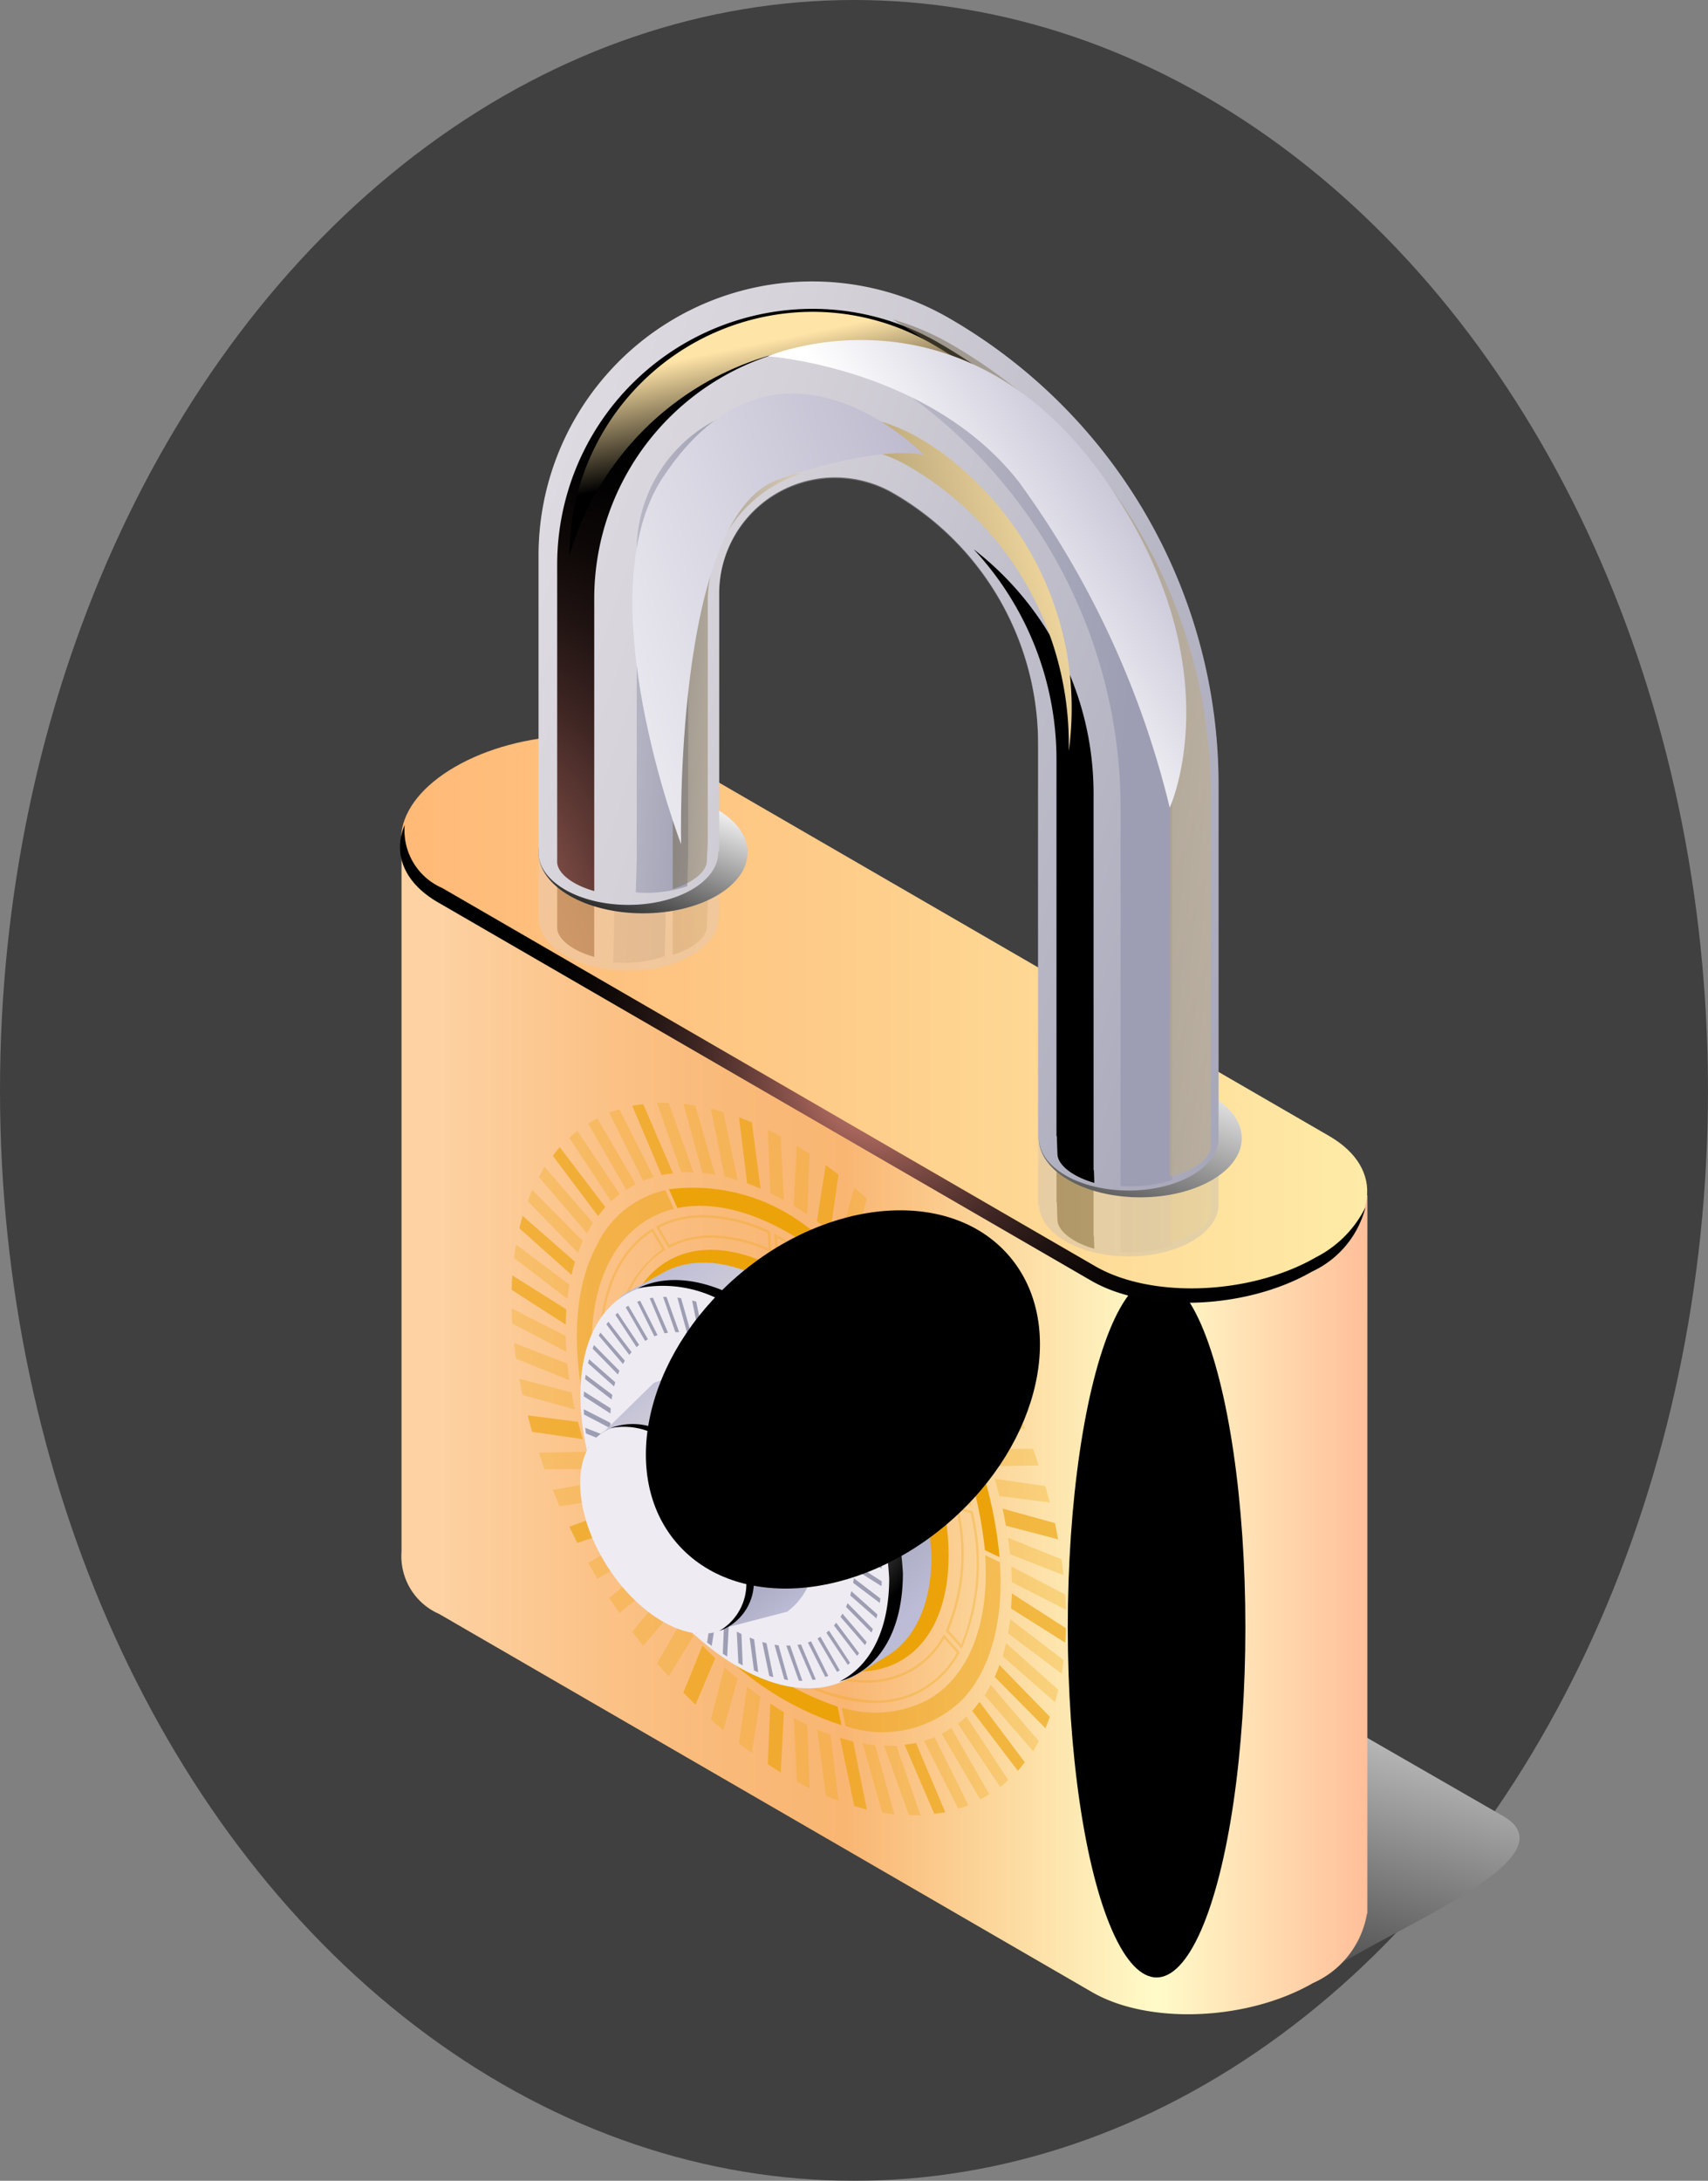 <svg xmlns="http://www.w3.org/2000/svg" xmlns:xlink="http://www.w3.org/1999/xlink" viewBox="0 0 72.707 92.823">
  <rect x="0" y="0" width="72.707" height="92.823" fill="#808080" stroke="none"/>
  <defs>
    <radialGradient id="radial-gradient" cx="0.5" cy="0.5" r="0.392" gradientTransform="translate(2.027 0.935) scale(1.277 1.277)" gradientUnits="objectBoundingBox">
      <stop offset="0" stop-color="#fa45c1"/>
      <stop offset="0.205" stop-color="#cb389d"/>
      <stop offset="0.668" stop-color="#571843"/>
      <stop offset="1"/>
    </radialGradient>
    <linearGradient id="linear-gradient" x1="0.649" y1="0.162" x2="0.236" y2="0.957" gradientUnits="objectBoundingBox">
      <stop offset="0" stop-color="#fff"/>
      <stop offset="1"/>
    </linearGradient>
    <linearGradient id="linear-gradient-2" x1="1.01" y1="0.5" x2="-0.006" y2="0.5" gradientUnits="objectBoundingBox">
      <stop offset="0" stop-color="#ffbb96"/>
      <stop offset="0.227" stop-color="#fffbc9"/>
      <stop offset="0.54" stop-color="#f9b673"/>
      <stop offset="0.651" stop-color="#f9b978"/>
      <stop offset="0.788" stop-color="#fbc287"/>
      <stop offset="0.939" stop-color="#fdd0a0"/>
      <stop offset="0.949" stop-color="#fed2a3"/>
    </linearGradient>
    <radialGradient id="radial-gradient-2" cx="0.5" cy="0.5" r="0.127" gradientTransform="translate(482.336 -4.189) scale(3.942 3.942)" gradientUnits="objectBoundingBox">
      <stop offset="0" stop-color="#f49587"/>
      <stop offset="0.116" stop-color="#bc7368"/>
      <stop offset="0.236" stop-color="#8b544c"/>
      <stop offset="0.359" stop-color="#603a35"/>
      <stop offset="0.483" stop-color="#3d2522"/>
      <stop offset="0.609" stop-color="#221513"/>
      <stop offset="0.735" stop-color="#0f0908"/>
      <stop offset="0.864" stop-color="#030202"/>
      <stop offset="1"/>
    </radialGradient>
    <linearGradient id="linear-gradient-3" y1="0.5" x2="1" y2="0.5" gradientUnits="objectBoundingBox">
      <stop offset="0.035" stop-color="#ffba78"/>
      <stop offset="0.395" stop-color="#fec986"/>
      <stop offset="1" stop-color="#feeca8"/>
    </linearGradient>
    <radialGradient id="radial-gradient-3" cx="0.5" cy="0.5" r="0.797" gradientTransform="translate(0.253) scale(0.495 1)" xlink:href="#radial-gradient-2"/>
    <linearGradient id="linear-gradient-4" x1="1.371" y1="0.811" x2="-0.525" y2="0.005" gradientUnits="objectBoundingBox">
      <stop offset="0.035" stop-color="#9d9eb3"/>
      <stop offset="0.581" stop-color="#d4d1d8"/>
      <stop offset="1" stop-color="#eeebf2"/>
    </linearGradient>
    <radialGradient id="radial-gradient-4" cx="-0.18" cy="1.058" r="0.857" gradientTransform="translate(-0.158) scale(1.315 1)" xlink:href="#radial-gradient-2"/>
    <radialGradient id="radial-gradient-5" cx="-0.549" cy="1.1" r="0.945" gradientTransform="translate(-2.392) scale(5.783 1)" xlink:href="#radial-gradient-2"/>
    <linearGradient id="linear-gradient-5" x1="0.621" y1="0.52" x2="-1.719" y2="0.119" xlink:href="#linear-gradient-4"/>
    <linearGradient id="linear-gradient-6" x1="0.971" y1="0.563" x2="-1.189" y2="0.242" xlink:href="#linear-gradient-4"/>
    <linearGradient id="linear-gradient-7" x1="1.285" y1="0.628" x2="-0.961" y2="0.261" gradientUnits="objectBoundingBox">
      <stop offset="0" stop-color="#ffe4a7"/>
      <stop offset="1"/>
    </linearGradient>
    <linearGradient id="linear-gradient-8" x1="1.755" y1="0.771" x2="-1.351" y2="0.119" xlink:href="#linear-gradient-7"/>
    <linearGradient id="linear-gradient-9" x1="0.807" y1="0.032" x2="0.097" y2="1.115" xlink:href="#linear-gradient"/>
    <linearGradient id="linear-gradient-10" x1="0.857" y1="-0.118" x2="-0.121" y2="1.572" xlink:href="#linear-gradient"/>
    <linearGradient id="linear-gradient-11" x1="1.344" y1="0.821" x2="-0.486" y2="-0.013" xlink:href="#linear-gradient-4"/>
    <radialGradient id="radial-gradient-6" cx="-0.18" cy="1.058" r="0.952" gradientTransform="translate(-0.092) scale(1.184 1)" xlink:href="#radial-gradient-2"/>
    <radialGradient id="radial-gradient-7" cx="-0.549" cy="1.1" r="1.03" gradientTransform="translate(-2.123) scale(5.246 1)" xlink:href="#radial-gradient-2"/>
    <linearGradient id="linear-gradient-12" x1="0.593" y1="0.518" x2="-1.457" y2="0.119" xlink:href="#linear-gradient-4"/>
    <linearGradient id="linear-gradient-13" x1="0.957" y1="0.566" x2="-1.14" y2="0.231" xlink:href="#linear-gradient-4"/>
    <linearGradient id="linear-gradient-14" x1="1.14" y1="0.621" x2="-0.755" y2="0.263" xlink:href="#linear-gradient-7"/>
    <linearGradient id="linear-gradient-15" x1="1.696" y1="0.779" x2="-1.268" y2="0.109" xlink:href="#linear-gradient-7"/>
    <linearGradient id="linear-gradient-16" x1="0.335" y1="0.172" x2="0.484" y2="0.59" xlink:href="#linear-gradient-7"/>
    <linearGradient id="linear-gradient-17" x1="1.042" y1="0.36" x2="-1.091" y2="1.043" xlink:href="#linear-gradient-7"/>
    <linearGradient id="linear-gradient-18" x1="0.207" y1="-0.004" x2="0.876" y2="0.936" gradientUnits="objectBoundingBox">
      <stop offset="0" stop-color="#bcbcd6"/>
      <stop offset="0.227" stop-color="#d4d1d8"/>
      <stop offset="0.54" stop-color="#9d9eb3"/>
      <stop offset="0.673" stop-color="#a1a2b8"/>
      <stop offset="0.839" stop-color="#afafc7"/>
      <stop offset="0.949" stop-color="#bcbcd6"/>
    </linearGradient>
    <linearGradient id="linear-gradient-19" x1="-3.346" y1="0.78" x2="-2.527" y2="-0.035" xlink:href="#linear-gradient-4"/>
    <radialGradient id="radial-gradient-8" cx="0.5" cy="0.5" r="0.424" gradientTransform="translate(-0.257) scale(1.514 1)" xlink:href="#linear-gradient"/>
    <linearGradient id="linear-gradient-20" x1="0.196" y1="-0.013" x2="0.862" y2="1.008" xlink:href="#linear-gradient-18"/>
    <linearGradient id="linear-gradient-21" x1="-6.494" y1="0.777" x2="-5.701" y2="-0.028" xlink:href="#linear-gradient-4"/>
    <radialGradient id="radial-gradient-9" cx="0.675" cy="0.362" r="0.443" gradientTransform="translate(7.318 -0.24) scale(1.448 0.956)" xlink:href="#linear-gradient"/>
    <radialGradient id="radial-gradient-10" cx="0.5" cy="0.5" r="0.676" gradientTransform="matrix(0.739, 0, 0, 0.739, 3.534, -18.281)" gradientUnits="objectBoundingBox">
      <stop offset="0" stop-color="#972a74"/>
      <stop offset="0.041" stop-color="#8a266a"/>
      <stop offset="0.194" stop-color="#601a49"/>
      <stop offset="0.35" stop-color="#3d112f"/>
      <stop offset="0.507" stop-color="#22091a"/>
      <stop offset="0.667" stop-color="#0f040b"/>
      <stop offset="0.829" stop-color="#030102"/>
      <stop offset="1"/>
    </radialGradient>
    <linearGradient id="linear-gradient-22" x1="0.398" y1="0.578" x2="1.795" y2="-0.444" gradientUnits="objectBoundingBox">
      <stop offset="0" stop-color="#fff"/>
      <stop offset="1" stop-color="#10054d"/>
    </linearGradient>
    <linearGradient id="linear-gradient-23" x1="-0.365" y1="0.841" x2="4.354" y2="-1.654" xlink:href="#linear-gradient-22"/>
  </defs>
  <g id="Security_icon" data-name="Security icon" transform="translate(-350.492 -35.717)">
    <ellipse id="Ellipse_13" data-name="Ellipse 13" cx="36.353" cy="46.412" rx="36.353" ry="46.412" transform="translate(350.492 35.717)" opacity="0.5" fill="url(#radial-gradient)" style="mix-blend-mode: color-dodge;isolation: isolate"/>
    <path id="Path_3281" data-name="Path 3281" d="M441.078,289.024l-26.565-15.29c-2.764-1.6-2.417-4.384.774-6.227h0c3.192-1.843,13.751-1.853,16.515-.257l26.565,15.29c2.764,1.6-3.313,4.194-6.505,6.037h0C448.671,290.42,443.843,290.62,441.078,289.024Z" transform="translate(-43.891 -169.524)" fill="url(#linear-gradient)" style="mix-blend-mode: multiply;isolation: isolate"/>
    <path id="Path_3282" data-name="Path 3282" d="M457.643,186.222l-41.116-15.334v30.494a2.684,2.684,0,0,0,1.6,2.656l27.8,16.1c2.408,1.391,6.616,1.216,9.4-.389h0a3.951,3.951,0,0,0,2.3-2.964l.014.005Z" transform="translate(-48.943 -99.625)" fill="url(#linear-gradient-2)"/>
    <ellipse id="Ellipse_14" data-name="Ellipse 14" cx="3.78" cy="14.902" rx="3.78" ry="14.902" transform="translate(395.946 90.082)" fill="url(#radial-gradient-2)" style="mix-blend-mode: color-dodge;isolation: isolate"/>
    <path id="Path_3283" data-name="Path 3283" d="M445.933,177.622l-27.8-16.1c-2.409-1.391-2.106-3.819.674-5.425h0c2.781-1.606,6.988-1.78,9.4-.389l27.8,16.1c2.409,1.391,2.107,3.819-.675,5.425h0C452.548,178.838,448.341,179.012,445.933,177.622Z" transform="translate(-48.941 -87.742)" fill="url(#linear-gradient-3)"/>
    <path id="Path_3284" data-name="Path 3284" d="M455.342,187.628h0c-2.781,1.606-6.988,1.78-9.4.389l-27.8-16.1a2.673,2.673,0,0,1-1.6-2.687c-.509,1.2-.053,2.448,1.424,3.3l27.8,16.1c2.409,1.391,6.616,1.216,9.4-.389h0a4.144,4.144,0,0,0,2.274-2.738A4.754,4.754,0,0,1,455.342,187.628Z" transform="translate(-48.822 -98.401)" fill="url(#radial-gradient-3)" style="mix-blend-mode: color-dodge;isolation: isolate"/>
    <g id="Group_1305" data-name="Group 1305" transform="translate(373.419 47.721)" opacity="0.3">
      <path id="Path_3285" data-name="Path 3285" d="M456.237,82.938h0a11.648,11.648,0,0,0-17.462,10.093v15.394h0c0,.009,0,.018,0,.027,0,1.229,1.712,2.226,3.823,2.226s3.823-1,3.823-2.226c0-.015,0-.029,0-.044h.041V94.661a4.936,4.936,0,0,1,7.4-4.28h0a12.309,12.309,0,0,1,6.176,10.673v19.605h.041c.042,1.209,1.734,2.181,3.82,2.181s3.8-.985,3.821-2.2h0V102.795A22.916,22.916,0,0,0,456.237,82.938Z" transform="translate(-438.775 -81.366)" fill="url(#linear-gradient-4)"/>
      <path id="Path_3286" data-name="Path 3286" d="M443.355,112.794h0v-14.6a10.888,10.888,0,0,1,10.876-10.876,10.7,10.7,0,0,1,5.4,1.467,21.97,21.97,0,0,1,3.081,2.147,22.009,22.009,0,0,0-4.659-3.593,10.7,10.7,0,0,0-5.4-1.467,10.888,10.888,0,0,0-10.876,10.876v14.6h0v.789c0,.018,0,.035,0,.053.022.463.638.957,1.579,1.22Z" transform="translate(-440.986 -84.683)" fill="url(#radial-gradient-4)" style="mix-blend-mode: color-dodge;isolation: isolate"/>
      <path id="Path_3287" data-name="Path 3287" d="M514.3,153.961h-.014V135.149a13.137,13.137,0,0,0-5.108-10.377,13.126,13.126,0,0,1,3.53,8.931v18.812h.014l.026.767c.016.46.633.957,1.57,1.224Z" transform="translate(-490.662 -113.357)" fill="url(#radial-gradient-5)" style="mix-blend-mode: color-dodge;isolation: isolate"/>
      <g id="Group_1303" data-name="Group 1303" transform="translate(3.173 2.038)">
        <path id="Path_3288" data-name="Path 3288" d="M457.139,101.817a6.265,6.265,0,0,0-6.258,6.258V124.03l-.039,1.369a5.385,5.385,0,0,0,2.191-.263l.04-1.369V107.812a6.269,6.269,0,0,1,4.423-5.983C457.377,101.822,457.258,101.817,457.139,101.817Z" transform="translate(-450.842 -98.477)" fill="url(#linear-gradient-5)"/>
        <path id="Path_3289" data-name="Path 3289" d="M479.467,90.513a10.185,10.185,0,0,0-5.14-1.4,9.963,9.963,0,0,0-2.25.264h.059a10.186,10.186,0,0,1,5.14,1.4,21.658,21.658,0,0,1,10.818,18.718v18.769l0,.1a5.8,5.8,0,0,0,2.192-.263l0-.1V109.231A21.659,21.659,0,0,0,479.467,90.513Z" transform="translate(-466.492 -89.117)" fill="url(#linear-gradient-6)"/>
      </g>
      <path id="Path_3290" data-name="Path 3290" d="M460.493,118.209v14.734c.865-.27,1.428-.737,1.452-1.177v-.011l.039-.847V117.946a5.742,5.742,0,0,1,4-5.463A5.739,5.739,0,0,0,460.493,118.209Z" transform="translate(-454.782 -104.3)" opacity="0.5" fill="url(#linear-gradient-7)" style="mix-blend-mode: screen;isolation: isolate"/>
      <g id="Group_1304" data-name="Group 1304" transform="translate(15.083 1.639)" opacity="0.5" style="mix-blend-mode: screen;isolation: isolate">
        <path id="Path_3291" data-name="Path 3291" d="M498.607,88.651a11.044,11.044,0,0,0-2.478-1.053,24.276,24.276,0,0,1,11.784,20.775v18.473c1.043-.252,1.739-.784,1.747-1.276l0-.1V107.778A22.132,22.132,0,0,0,498.607,88.651Z" transform="translate(-496.129 -87.598)" fill="url(#linear-gradient-8)"/>
      </g>
    </g>
    <ellipse id="Ellipse_15" data-name="Ellipse 15" cx="4.448" cy="2.59" rx="4.448" ry="2.59" transform="translate(373.419 69.412)" fill="url(#linear-gradient-9)" style="mix-blend-mode: multiply;isolation: isolate"/>
    <ellipse id="Ellipse_16" data-name="Ellipse 16" cx="4.321" cy="2.516" rx="4.321" ry="2.516" transform="translate(394.711 81.648)" fill="url(#linear-gradient-10)" style="mix-blend-mode: multiply;isolation: isolate"/>
    <g id="Group_1308" data-name="Group 1308" transform="translate(373.419 47.678)">
      <path id="Path_3292" data-name="Path 3292" d="M456.237,82.772h0a11.648,11.648,0,0,0-17.462,10.093V105.5h0c0,.009,0,.018,0,.027,0,1.23,1.712,2.226,3.823,2.226s3.823-1,3.823-2.226c0-.015,0-.029,0-.044h.041V94.494a4.936,4.936,0,0,1,7.4-4.279h0a12.309,12.309,0,0,1,6.176,10.672v16.844h.041c.042,1.209,1.734,2.181,3.82,2.181s3.8-.985,3.821-2.2h0v-15.08A22.916,22.916,0,0,0,456.237,82.772Z" transform="translate(-438.775 -81.199)" fill="url(#linear-gradient-11)"/>
      <path id="Path_3293" data-name="Path 3293" d="M443.355,109.866h0V98.022a10.888,10.888,0,0,1,10.876-10.876,10.7,10.7,0,0,1,5.4,1.467,21.991,21.991,0,0,1,3.081,2.147,22.009,22.009,0,0,0-4.659-3.593,10.7,10.7,0,0,0-5.4-1.467,10.888,10.888,0,0,0-10.876,10.876v11.844h0v.789q0,.026,0,.053c.022.462.638.957,1.579,1.22Z" transform="translate(-440.986 -84.516)" fill="url(#radial-gradient-6)" style="mix-blend-mode: color-dodge;isolation: isolate"/>
      <path id="Path_3294" data-name="Path 3294" d="M514.3,151.033h-.014v-16.05a13.136,13.136,0,0,0-5.108-10.377,13.125,13.125,0,0,1,3.53,8.931v16.05h.014l.026.767c.016.46.633.957,1.57,1.224Z" transform="translate(-490.662 -113.191)" fill="url(#radial-gradient-7)" style="mix-blend-mode: color-dodge;isolation: isolate"/>
      <g id="Group_1306" data-name="Group 1306" transform="translate(4.138 2.038)">
        <path id="Path_3295" data-name="Path 3295" d="M460.806,100.983a6.265,6.265,0,0,0-6.258,6.258v13.193l-.039,1.369a5.376,5.376,0,0,0,2.191-.263l.039-1.369V106.978A6.269,6.269,0,0,1,461.163,101C461.044,100.988,460.926,100.983,460.806,100.983Z" transform="translate(-454.509 -97.819)" fill="url(#linear-gradient-12)"/>
        <path id="Path_3296" data-name="Path 3296" d="M479.467,90.346a10.185,10.185,0,0,0-5.14-1.4,9.963,9.963,0,0,0-2.25.264h.059a10.186,10.186,0,0,1,5.14,1.4,21.659,21.659,0,0,1,10.818,18.718v16.008l0,.1a5.8,5.8,0,0,0,2.192-.263l0-.1V109.064A21.659,21.659,0,0,0,479.467,90.346Z" transform="translate(-467.456 -88.95)" fill="url(#linear-gradient-13)"/>
      </g>
      <path id="Path_3297" data-name="Path 3297" d="M460.493,118.043v11.973c.865-.27,1.428-.737,1.452-1.177v-.011l.039-.847v-10.2a5.742,5.742,0,0,1,4-5.463A5.738,5.738,0,0,0,460.493,118.043Z" transform="translate(-454.782 -104.134)" opacity="0.5" fill="url(#linear-gradient-14)" style="mix-blend-mode: screen;isolation: isolate"/>
      <g id="Group_1307" data-name="Group 1307" transform="translate(15.083 1.639)" opacity="0.5" style="mix-blend-mode: screen;isolation: isolate">
        <path id="Path_3298" data-name="Path 3298" d="M498.607,88.485a11.03,11.03,0,0,0-2.478-1.053,24.276,24.276,0,0,1,11.784,20.775v15.712c1.043-.252,1.739-.785,1.747-1.276l0-.1v-14.93A22.132,22.132,0,0,0,498.607,88.485Z" transform="translate(-496.129 -87.432)" fill="url(#linear-gradient-15)"/>
      </g>
      <path id="Path_3299" data-name="Path 3299" d="M455.687,87.559a12.091,12.091,0,0,1,5.686,1.426,21.5,21.5,0,0,0-2.107-1.389,10.185,10.185,0,0,0-5.14-1.4,10.373,10.373,0,0,0-10.35,10.35v.028A12.5,12.5,0,0,1,455.687,87.559Z" transform="translate(-442.46 -84.885)" fill="url(#linear-gradient-16)" style="mix-blend-mode: screen;isolation: isolate"/>
      <path id="Path_3300" data-name="Path 3300" d="M488.036,117.34a13.428,13.428,0,0,0-3.593-11.087c-3.33-3.514-7.342-4.426-9.453-1.055a6.206,6.206,0,0,1,6.21.012,13.658,13.658,0,0,1,6.836,11.812Z" transform="translate(-465.466 -97.335)" fill="url(#linear-gradient-17)" style="mix-blend-mode: screen;isolation: isolate"/>
    </g>
    <g id="Group_1310" data-name="Group 1310" transform="translate(372.275 82.652)" style="mix-blend-mode: screen;isolation: isolate">
      <g id="Group_1309" data-name="Group 1309" transform="translate(4.969 6.663)">
        <path id="Path_3301" data-name="Path 3301" d="M460.058,265.455a13.937,13.937,0,0,1-6.325-10.91,7.385,7.385,0,0,1,.081-1.112l-.406-.316a7.816,7.816,0,0,0-.088,1.189,14.867,14.867,0,0,0,6.738,11.621,6.851,6.851,0,0,0,2.215.848l-.14-.523A6.458,6.458,0,0,1,460.058,265.455Z" transform="translate(-453.32 -249.544)" fill="#eca30a" opacity="0.6"/>
        <path id="Path_3302" data-name="Path 3302" d="M483.176,247.586l.263-.208a13.378,13.378,0,0,0-4.168-4.147v.474A12.56,12.56,0,0,1,483.176,247.586Z" transform="translate(-472.447 -242.258)" fill="#eca30a" opacity="0.6"/>
        <path id="Path_3303" data-name="Path 3303" d="M460.3,240.874V240.4c-3.242-1.82-5.936-.684-6.522,2.517l.406.316C454.733,240.23,457.255,239.168,460.3,240.874Z" transform="translate(-453.656 -239.531)" fill="#eca30a"/>
        <path id="Path_3304" data-name="Path 3304" d="M494.91,259.818l-.264.208a13.133,13.133,0,0,1,2.195,6.762,5.43,5.43,0,0,1-.8,3.074l.354.439a5.763,5.763,0,0,0,.86-3.277A14,14,0,0,0,494.91,259.818Z" transform="translate(-483.779 -254.483)" fill="#eca30a"/>
        <path id="Path_3305" data-name="Path 3305" d="M487.481,299.73l.14.523a3.435,3.435,0,0,0,3.4-1.31l-.354-.439A3.218,3.218,0,0,1,487.481,299.73Z" transform="translate(-478.497 -282.995)" fill="#eca30a" opacity="0.3"/>
      </g>
      <path id="Path_3306" data-name="Path 3306" d="M505.044,266.165a18.26,18.26,0,0,0-2.535-7.7l-.444.254a17.614,17.614,0,0,1,2.353,7.149Z" transform="translate(-484.276 -246.822)" fill="#eca30a"/>
      <path id="Path_3307" data-name="Path 3307" d="M493,293.574c1.187-1.26,1.749-3.329,1.586-5.834l-.627-.3c.18,2.81-.63,5.121-2.429,6.147a4.84,4.84,0,0,1-3.676.341l.161.785A4.872,4.872,0,0,0,493,293.574Z" transform="translate(-473.804 -268.179)" fill="#eca30a" opacity="0.5"/>
      <path id="Path_3308" data-name="Path 3308" d="M448.057,243.173c-3.272-5.644-3.272-11.754,0-13.62a4.065,4.065,0,0,1,1.047-.415l-.362-.8a4.3,4.3,0,0,0-2.927,2.354c-1.6,3.008-.876,8.125,1.8,12.732a21.269,21.269,0,0,0,2.485,3.449l.264-.5A19.776,19.776,0,0,1,448.057,243.173Z" transform="translate(-442.2 -224.617)" fill="#eca30a" opacity="0.5"/>
      <path id="Path_3309" data-name="Path 3309" d="M465.341,297.628l-.264.5a12.923,12.923,0,0,0,5.975,4.05l-.162-.786A12.61,12.61,0,0,1,465.341,297.628Z" transform="translate(-457.016 -275.687)" fill="#eca30a"/>
      <path id="Path_3310" data-name="Path 3310" d="M470.836,235.894l.445-.253a19.227,19.227,0,0,0-5.525-6.134,7.922,7.922,0,0,0-5.887-1.6l.362.8C463.472,228.033,467.935,230.964,470.836,235.894Z" transform="translate(-453.178 -224.221)" fill="#eca30a"/>
      <path id="Path_3311" data-name="Path 3311" d="M452.994,232.488a6.637,6.637,0,0,1,2.737.66l.049.668a6.13,6.13,0,0,0-2.448-.565,3.9,3.9,0,0,0-1.783.408l-.43-.742a4.085,4.085,0,0,1,1.875-.429Zm-2.183.606.43.742a5,5,0,0,0-2.014,4.017,13.294,13.294,0,0,0,1.2,6.081l-.415.094c-2.082-4.754-1.746-9.316.8-10.934Zm5.318.249a16.023,16.023,0,0,1,6.128,6.218,18.178,18.178,0,0,1,2.017,5.055l-.505-.136a16.641,16.641,0,0,0-1.868-4.718A14.651,14.651,0,0,0,456.177,234l-.048-.661Zm-5.508,11.019c.225.483.473.958.737,1.413,2.258,3.9,5.7,6.513,8.571,6.513a3.852,3.852,0,0,0,1.934-.49,3.8,3.8,0,0,0,1.385-1.391l.539.6a3.89,3.89,0,0,1-3.52,2.044,8.391,8.391,0,0,1-4.805-1.908A17.366,17.366,0,0,1,451,245.976c-.284-.49-.551-1-.794-1.521l.414-.094Zm13.24.576.509.138a9.272,9.272,0,0,1-.4,5.589l-.535-.6a8.459,8.459,0,0,0,.43-5.131Zm-10.867-12.551a4.158,4.158,0,0,0-2.015.49l.531.917a3.774,3.774,0,0,1,1.822-.442,6.167,6.167,0,0,1,2.561.626l-.065-.9a6.812,6.812,0,0,0-2.834-.694Zm-2.148.566c-2.725,1.63-3.022,6.382-.89,11.192l.616-.139c-1.926-4.355-1.658-8.655.807-10.136l-.532-.917Zm5.168.219.065.9a14.443,14.443,0,0,1,5.733,5.744,16.412,16.412,0,0,1,1.869,4.749l.726.2a18.083,18.083,0,0,0-2.064-5.247,15.915,15.915,0,0,0-6.33-6.338Zm-5.336,11.073-.616.139c.252.549.535,1.1.851,1.643,2.526,4.358,6.323,7.125,9.354,7.125a4,4,0,0,0,3.644-2.159l-.681-.758a3.624,3.624,0,0,1-3.3,1.951c-2.749,0-6.192-2.509-8.484-6.462-.284-.49-.539-.985-.767-1.479Zm13.053.553a8.38,8.38,0,0,1-.422,5.288l.681.758a9.243,9.243,0,0,0,.466-5.85l-.726-.2Z" transform="translate(-444.837 -227.603)" fill="#eca30a" opacity="0.3"/>
      <path id="Path_3312" data-name="Path 3312" d="M442.164,217.166l-1.057-2.957c-.165,0-.334-.019-.5-.012l1.035,2.962C441.814,217.149,441.99,217.159,442.164,217.166Zm-5.282,4.775-2.275-1.711c-.033.187-.058.381-.083.575l2.271,1.739C436.818,222.339,436.846,222.136,436.881,221.941Zm6.2-4.677-.838-2.944c-.173-.029-.347-.063-.516-.081l.812,2.94C442.719,217.2,442.9,217.231,443.083,217.264Zm4.334,1.979c.191.138.382.28.57.429l.347-2.41c-.18-.141-.361-.276-.543-.409Zm-.991-.656q.29.174.575.365l.107-2.575q-.273-.181-.549-.349Zm-1.1-3.24.107,2.7q.285.138.575.3l-.134-2.713Q445.6,215.482,445.325,215.347Zm-7.443,3.958-2.061-2.377c-.087.134-.159.287-.239.43l2.045,2.394C437.71,219.6,437.789,219.444,437.881,219.305Zm11.655-1.026c-.175-.16-.354-.311-.532-.464l-.609,2.2c.187.159.375.318.558.486Zm-12.089,1.8-2.153-2.175c-.069.154-.127.321-.189.483l2.144,2.2C437.313,220.418,437.374,220.243,437.448,220.083Zm3.84-2.881-1.265-2.938c-.156.021-.315.034-.466.065l1.245,2.947C440.96,217.241,441.124,217.221,441.288,217.2Zm-4.174,3.764-2.226-1.953c-.051.171-.093.352-.136.532l2.219,1.979C437.015,221.334,437.06,221.145,437.115,220.966Zm3.353-3.6-1.46-2.887c-.145.045-.291.089-.43.144l1.44,2.9C440.163,217.464,440.314,217.415,440.467,217.37Zm-1.448.724-1.8-2.692c-.119.092-.23.194-.342.3l1.782,2.7A4.665,4.665,0,0,1,439.019,218.093Zm-.611.547-1.942-2.55c-.1.114-.195.244-.291.367l1.924,2.562C438.2,218.889,438.3,218.758,438.408,218.64Zm5.692-3.823.347,2.81c.188.068.378.146.57.229l-.373-2.821C444.461,214.959,444.279,214.884,444.1,214.817Zm9.033,11.069,1.62-.945q-.191-.338-.389-.67l-1.639.913Q452.935,225.531,453.133,225.886Zm2.051,5.057,2.144.277c-.062-.234-.119-.467-.189-.7l-2.153-.311C455.059,230.453,455.12,230.7,455.183,230.943Zm.279,1.256,2.219.583c-.043-.23-.086-.459-.137-.69l-2.226-.617C455.373,231.718,455.418,231.959,455.462,232.2Zm.177,1.225,2.271.883c-.024-.223-.051-.447-.083-.671l-2.274-.915C455.587,232.956,455.615,233.191,455.639,233.424Zm-2.914,7.631,1.639,2.8q.2-.1.389-.221l-1.62-2.816A4.425,4.425,0,0,1,452.725,241.055ZM439.3,232.837l-1.62.945c.127.226.256.448.389.67l1.639-.913Q439.5,233.192,439.3,232.837Zm.408-15.169-1.639-2.8q-.2.1-.389.222l1.62,2.815A4.433,4.433,0,0,1,439.708,217.668Zm11.923,5.86,1.245-1.51c-.151-.205-.31-.4-.466-.6l-1.265,1.477C451.309,223.1,451.473,223.311,451.631,223.528Zm.784,1.154,1.441-1.234c-.14-.217-.285-.428-.43-.641l-1.46,1.2C452.119,224.231,452.27,224.454,452.415,224.682Zm-2.524-3.261.812-2c-.169-.177-.343-.344-.516-.515l-.838,1.977C449.531,221.059,449.715,221.234,449.891,221.421Zm.9,1.014,1.035-1.767c-.161-.192-.33-.373-.5-.56l-1.057,1.737C450.444,222.041,450.619,222.233,450.787,222.436Zm3.548,5.958,1.924-.341c-.1-.235-.188-.47-.291-.7l-1.942.308C454.135,227.9,454.234,228.147,454.334,228.394Zm-.56-1.266,1.781-.646c-.112-.232-.223-.463-.342-.691l-1.8.614C453.539,226.644,453.658,226.885,453.775,227.128Zm1.032,2.542,2.045-.032c-.079-.235-.151-.471-.238-.706l-2.061,0C454.644,229.176,454.724,229.423,454.806,229.67ZM442.9,214.446l.583,2.891c.183.043.371.1.558.158l-.609-2.9C443.25,214.543,443.072,214.488,442.9,214.446Zm3.529,25.932.134,2.713c.184.1.367.2.549.285l-.107-2.7C446.811,240.585,446.619,240.485,446.426,240.379Zm6.988.252,1.8,2.692c.119-.092.23-.194.342-.3l-1.781-2.7A4.619,4.619,0,0,1,453.414,240.631Zm-3.144.927,1.057,2.958c.165,0,.335.019.5.012l-1.035-2.963C450.619,241.574,450.444,241.564,450.27,241.558Zm1.7-.2,1.46,2.888c.145-.045.29-.089.43-.145l-1.441-2.9A4.66,4.66,0,0,1,451.966,241.354Zm-4.549-.487.373,2.821c.182.077.364.153.543.219l-.347-2.811C447.8,241.028,447.609,240.95,447.417,240.867Zm.979.362.609,2.9c.178.053.357.108.532.15l-.583-2.891C448.771,241.344,448.583,241.287,448.4,241.229Zm.954.231.838,2.944c.173.029.347.063.516.081l-.813-2.94C449.714,241.528,449.531,241.492,449.35,241.46Zm1.795.062,1.265,2.938c.156-.021.315-.033.466-.065l-1.245-2.948C451.473,241.483,451.309,241.5,451.144,241.522Zm4.539-5.794,2.3,1.45q.021-.3.028-.614l-2.3-1.479Q455.706,235.414,455.683,235.728Zm-.131,1.055,2.274,1.711c.033-.187.059-.38.083-.575l-2.271-1.739C455.615,236.386,455.587,236.588,455.552,236.783Zm-1.527,3.3,1.942,2.55c.1-.114.195-.243.291-.367l-1.924-2.563C454.234,239.834,454.135,239.965,454.025,240.083Zm1.688-5.479,2.3,1.173q-.007-.321-.028-.646l-2.3-1.2C455.7,234.154,455.708,234.38,455.712,234.6Zm-.394,3.154,2.226,1.954c.051-.172.093-.352.137-.532l-2.219-1.98C455.418,237.39,455.373,237.579,455.319,237.758Zm-.767,1.661,2.061,2.378c.087-.134.159-.287.238-.431l-2.045-2.394C454.724,239.124,454.644,239.279,454.552,239.419Zm.434-.778,2.153,2.176c.07-.154.127-.321.189-.483l-2.144-2.2C455.12,238.306,455.059,238.481,454.986,238.641ZM440.8,235.2l-1.245,1.51c.151.206.31.4.466.6l1.265-1.477C441.124,235.622,440.96,235.413,440.8,235.2Zm-3.175-6.143-2.045.033c.079.235.152.471.239.706l2.061,0C437.789,229.548,437.71,229.3,437.627,229.053Zm.472,1.276-1.924.342c.1.235.188.47.291.7l1.942-.307C438.3,230.823,438.2,230.577,438.1,230.33Zm-.849-2.549-2.144-.277c.062.234.12.468.189.7l2.153.311C437.374,228.271,437.313,228.026,437.25,227.781Zm-.456-2.481-2.271-.883c.025.223.051.447.083.671l2.275.916C436.846,225.767,436.818,225.533,436.794,225.3Zm.177,1.225-2.219-.583c.043.23.085.459.136.69l2.226.617C437.06,227.006,437.015,226.765,436.971,226.524Zm8.354,15.823c.182.121.365.236.549.349l.134-2.559c-.194-.117-.385-.238-.575-.366ZM438.659,231.6l-1.782.647c.112.231.224.462.342.691l1.8-.614C438.894,232.081,438.775,231.839,438.659,231.6Zm-1.938-7.477-2.3-1.172q.008.321.028.646l2.3,1.2C436.734,224.569,436.725,224.344,436.721,224.119Zm3.3,9.922-1.44,1.234c.14.217.285.428.43.641l1.46-1.2C440.314,234.493,440.163,234.27,440.018,234.042Zm2.879,6.4c.175.16.354.311.532.464l.609-2.2c-.187-.159-.375-.318-.558-.487Zm1.2,1.017c.18.141.361.276.543.409l.373-2.39c-.191-.138-.382-.28-.57-.429Zm-1.557-4.159-.812,2c.169.177.343.344.516.515l.838-1.977C442.9,237.664,442.719,237.489,442.542,237.3Zm-.9-1.015-1.035,1.767c.161.193.33.373.5.56l1.057-1.737C441.99,236.683,441.814,236.49,441.646,236.288ZM436.75,223l-2.3-1.45q-.02.3-.028.614l2.3,1.479C436.725,223.42,436.734,223.205,436.75,223Z" transform="translate(-434.424 -214.195)" fill="#eca30a" opacity="0.3"/>
      <path id="Path_3313" data-name="Path 3313" d="M447.417,219.435c.191.138.382.28.57.429l.347-2.41c-.18-.141-.361-.276-.543-.409Zm-6.129-2.041-1.265-2.938c-.156.021-.315.034-.466.065l1.245,2.947C440.96,217.433,441.124,217.413,441.288,217.393Zm-4.174,3.764-2.226-1.953c-.051.171-.093.352-.136.532l2.219,1.979C437.015,221.525,437.06,221.336,437.115,221.157Zm1.294-2.325-1.942-2.55c-.1.114-.195.244-.291.367l1.924,2.562C438.2,219.081,438.3,218.95,438.408,218.832Zm5.692-3.823.347,2.81c.188.068.378.146.57.229l-.373-2.821C444.461,215.151,444.279,215.075,444.1,215.009Zm11.363,17.382,2.219.583c-.043-.23-.086-.459-.137-.69l-2.226-.617C455.373,231.91,455.418,232.151,455.462,232.391Zm-3.047-7.517,1.441-1.234c-.14-.217-.285-.428-.43-.641l-1.46,1.2C452.119,224.423,452.27,224.646,452.415,224.874Zm-2.524-3.261.812-2c-.169-.177-.343-.344-.516-.515l-.838,1.977C449.531,221.251,449.715,221.426,449.891,221.613Zm3.883,5.706,1.781-.646c-.112-.232-.223-.463-.342-.691l-1.8.614C453.539,226.835,453.658,227.077,453.775,227.319Zm-5.379,14.1.609,2.9c.178.053.357.108.532.15l-.583-2.891C448.771,241.535,448.583,241.478,448.4,241.421Zm2.749.293,1.265,2.939c.156-.021.315-.033.466-.065l-1.245-2.948C451.473,241.674,451.309,241.694,451.144,241.714Zm4.539-5.794,2.3,1.45q.021-.3.028-.614l-2.3-1.48Q455.706,235.605,455.683,235.92Zm-1.658,4.355,1.942,2.55c.1-.114.195-.244.291-.367l-1.924-2.563C454.234,240.026,454.135,240.157,454.025,240.275Zm.961-1.442,2.153,2.176c.07-.154.127-.321.189-.483l-2.144-2.2C455.12,238.5,455.059,238.673,454.986,238.833Zm-17.736-10.86-2.144-.277c.062.234.12.468.189.7l2.153.311C437.374,228.462,437.313,228.218,437.25,227.972Zm8.075,14.566c.182.121.365.236.549.349l.134-2.559c-.194-.117-.385-.238-.575-.366Zm-6.666-10.751-1.782.647c.112.231.224.462.342.691l1.8-.614C438.894,232.272,438.775,232.031,438.659,231.788Zm3.883,5.707-.812,2c.169.177.343.344.516.515l.838-1.977C442.9,237.856,442.719,237.681,442.542,237.494Zm-5.792-14.307-2.3-1.45q-.02.3-.028.614l2.3,1.48C436.725,223.612,436.734,223.4,436.75,223.188Z" transform="translate(-434.424 -214.387)" fill="#eca30a" opacity="0.5"/>
    </g>
    <g id="Group_1313" data-name="Group 1313" transform="translate(372.423 86.518)">
      <ellipse id="Ellipse_17" data-name="Ellipse 17" cx="5.686" cy="9.848" rx="5.686" ry="9.848" transform="translate(1.586 5.739) rotate(-30.311)" fill="#eca30a" style="mix-blend-mode: screen;isolation: isolate"/>
      <path id="Path_3314" data-name="Path 3314" d="M464.908,252.568c0,2.075-.716,3.544-1.88,4.255-.035.022-1.337.824-1.373.844-1.211.677-.437-.859-2.276-1.921a14.767,14.767,0,0,1-6.7-11.559c0-2.1-1.942-2.117-.752-2.818.033-.019,1.569-.858,1.6-.877,1.208-.654,2.858-.534,4.678.517A14.766,14.766,0,0,1,464.908,252.568Z" transform="translate(-447.187 -237.145)" fill="url(#linear-gradient-18)"/>
      <ellipse id="Ellipse_18" data-name="Ellipse 18" cx="5.455" cy="9.448" rx="5.455" ry="9.448" transform="translate(0 7.048) rotate(-30.311)" fill="url(#linear-gradient-19)"/>
      <path id="Path_3315" data-name="Path 3315" d="M459.4,243.815c-1.774-1.024-3.386-1.162-4.585-.563a5.274,5.274,0,0,1,4.006.788,14.767,14.767,0,0,1,6.7,11.559c0,2.211-.814,3.733-2.116,4.384,1.636-.458,2.7-2.085,2.7-4.609A14.767,14.767,0,0,0,459.4,243.815Z" transform="translate(-449.601 -239.214)" fill="url(#radial-gradient-8)" style="mix-blend-mode: color-dodge;isolation: isolate"/>
      <g id="Group_1311" data-name="Group 1311" transform="translate(2.918 4.396)" style="mix-blend-mode: multiply;isolation: isolate">
        <path id="Path_3316" data-name="Path 3316" d="M481.256,260.629l-.613.716c.065.083.131.167.195.253l.6-.731c-.05-.067-.1-.133-.153-.2Z" transform="translate(-471.555 -256.68)" fill="#9d9eb3"/>
        <path id="Path_3317" data-name="Path 3317" d="M479.532,258.172c-.049-.057-.1-.113-.15-.169l-.042-.048-.514.843.024.027c.06.067.121.135.18.2Z" transform="translate(-470.216 -254.709)" fill="#9d9eb3"/>
        <path id="Path_3318" data-name="Path 3318" d="M479.453,303.575l.1,0-.523-1.5c-.054,0-.107,0-.162,0l.534,1.492Z" transform="translate(-470.246 -287.231)" fill="#9d9eb3"/>
        <path id="Path_3319" data-name="Path 3319" d="M477.52,255.679c-.058-.06-.117-.118-.176-.176l-.02-.02-.408.963.037.036c.058.056.115.112.172.17Z" transform="translate(-468.808 -252.888)" fill="#9d9eb3"/>
        <path id="Path_3320" data-name="Path 3320" d="M483.235,302.857l-.731-1.471c-.048.018-.095.034-.138.047l.741,1.466C483.15,302.886,483.193,302.873,483.235,302.857Z" transform="translate(-472.825 -286.719)" fill="#9d9eb3"/>
        <path id="Path_3321" data-name="Path 3321" d="M481.347,303.38l.109-.014-.631-1.493c-.049.009-.1.017-.15.023l.641,1.488Z" transform="translate(-471.578 -287.077)" fill="#9d9eb3"/>
        <path id="Path_3322" data-name="Path 3322" d="M483.054,263.48l-.706.581c.061.09.123.18.181.271l.7-.6c-.056-.085-.113-.169-.169-.252Z" transform="translate(-472.811 -258.781)" fill="#9d9eb3"/>
        <path id="Path_3323" data-name="Path 3323" d="M477.423,303.409l.118.02-.408-1.478c-.057-.007-.116-.017-.173-.027l.42,1.478Z" transform="translate(-468.841 -287.115)" fill="#9d9eb3"/>
        <path id="Path_3324" data-name="Path 3324" d="M489.963,288.881c0,.076-.006.149-.011.22l1.14.718c0-.068.006-.136.008-.206Z" transform="translate(-478.416 -277.502)" fill="#9d9eb3"/>
        <path id="Path_3325" data-name="Path 3325" d="M470.928,301.132c.062.033.123.066.185.1l-.053-1.337q-.1-.047-.2-.1Z" transform="translate(-464.346 -285.542)" fill="#9d9eb3"/>
        <path id="Path_3326" data-name="Path 3326" d="M470.917,249.547l-.066,1.261c.068.042.136.084.2.128l.052-1.268C471.044,249.627,470.98,249.587,470.917,249.547Z" transform="translate(-464.338 -248.512)" fill="#9d9eb3"/>
        <path id="Path_3327" data-name="Path 3327" d="M475.45,302.983l-.291-1.447c-.059-.015-.119-.032-.182-.051l.3,1.448Z" transform="translate(-467.379 -286.792)" fill="#9d9eb3"/>
        <path id="Path_3328" data-name="Path 3328" d="M475.234,253.246l-.3,1.073c.07.059.14.119.21.181l.284-1.082C475.365,253.359,475.3,253.3,475.234,253.246Z" transform="translate(-467.349 -251.238)" fill="#9d9eb3"/>
        <path id="Path_3329" data-name="Path 3329" d="M483.925,266.915q.084.141.164.284l.783-.457c-.051-.09-.1-.18-.155-.268Z" transform="translate(-473.974 -260.988)" fill="#9d9eb3"/>
        <path id="Path_3330" data-name="Path 3330" d="M473.3,302.247l-.173-1.4c-.059-.022-.123-.047-.191-.075l.186,1.4C473.18,302.2,473.239,302.224,473.3,302.247Z" transform="translate(-465.874 -286.266)" fill="#9d9eb3"/>
        <path id="Path_3331" data-name="Path 3331" d="M473.09,251.261l-.183,1.172c.069.051.139.1.207.155l.17-1.181Q473.188,251.332,473.09,251.261Z" transform="translate(-465.853 -249.775)" fill="#9d9eb3"/>
        <path id="Path_3332" data-name="Path 3332" d="M489.262,281.353c.019.09.036.18.052.27l1.086.285c-.016-.085-.032-.169-.051-.254Z" transform="translate(-477.907 -271.954)" fill="#9d9eb3"/>
        <path id="Path_3333" data-name="Path 3333" d="M484.872,302.069l-.823-1.431c-.042.025-.083.049-.124.071l.833,1.426C484.8,302.112,484.836,302.091,484.872,302.069Z" transform="translate(-473.974 -286.167)" fill="#9d9eb3"/>
        <path id="Path_3334" data-name="Path 3334" d="M490.338,294.421c.015-.055.028-.112.042-.169l-1.11-.99c-.015.063-.03.122-.047.181Z" transform="translate(-477.879 -280.731)" fill="#9d9eb3"/>
        <path id="Path_3335" data-name="Path 3335" d="M489.685,296.287l-1.078-1.1c-.02.054-.041.109-.063.161l1.084,1.094c.015-.038.029-.077.044-.116Z" transform="translate(-477.378 -282.147)" fill="#9d9eb3"/>
        <path id="Path_3336" data-name="Path 3336" d="M489.976,286.713l1.133.579c0-.074-.006-.149-.01-.224l-1.132-.593C489.971,286.554,489.974,286.634,489.976,286.713Z" transform="translate(-478.427 -275.729)" fill="#9d9eb3"/>
        <path id="Path_3337" data-name="Path 3337" d="M490.839,284.4l-1.116-.449c.011.077.02.159.03.255l1.115.433C490.859,284.565,490.85,284.485,490.839,284.4Z" transform="translate(-478.247 -273.872)" fill="#9d9eb3"/>
        <path id="Path_3338" data-name="Path 3338" d="M489.693,291.354l1.134.853c.01-.062.018-.125.026-.187l-1.13-.865C489.713,291.229,489.7,291.294,489.693,291.354Z" transform="translate(-478.225 -279.177)" fill="#9d9eb3"/>
        <path id="Path_3339" data-name="Path 3339" d="M489.635,278.845l-1.048-.151c.024.087.047.173.069.259l.006.023,1.045.135,0-.017C489.68,279.011,489.659,278.929,489.635,278.845Z" transform="translate(-477.41 -269.994)" fill="#9d9eb3"/>
        <path id="Path_3340" data-name="Path 3340" d="M486.352,301.006l-.9-1.373c-.039.036-.075.067-.11.094l.914,1.367C486.285,301.066,486.318,301.036,486.352,301.006Z" transform="translate(-475.014 -285.427)" fill="#9d9eb3"/>
        <path id="Path_3341" data-name="Path 3341" d="M486.222,269.583l-.87.3c.05.1.1.194.145.292l.862-.313,0,0C486.312,269.764,486.268,269.673,486.222,269.583Z" transform="translate(-475.025 -263.279)" fill="#9d9eb3"/>
        <path id="Path_3342" data-name="Path 3342" d="M487.639,299.7l.018-.023-.975-1.3c-.031.04-.062.079-.095.117l.984,1.293Z" transform="translate(-475.936 -284.504)" fill="#9d9eb3"/>
        <path id="Path_3343" data-name="Path 3343" d="M487.557,272.775l-.94.149c.042.1.082.2.122.293l.932-.165-.017-.043C487.622,272.931,487.591,272.853,487.557,272.775Z" transform="translate(-475.958 -265.632)" fill="#9d9eb3"/>
        <path id="Path_3344" data-name="Path 3344" d="M488.7,276.014l-1,0c.031.088.06.175.089.263l.009.027.993-.016c-.007-.021-.013-.04-.02-.06C488.75,276.155,488.726,276.085,488.7,276.014Z" transform="translate(-476.757 -268.017)" fill="#9d9eb3"/>
        <path id="Path_3345" data-name="Path 3345" d="M488.7,298.234c.016-.027.031-.056.045-.084l.025-.049-1.032-1.208c-.025.047-.051.095-.079.14Z" transform="translate(-476.727 -283.407)" fill="#9d9eb3"/>
        <path id="Path_3346" data-name="Path 3346" d="M447.952,270.48c-.019-.09-.036-.18-.053-.27l-1.085-.285c.016.085.032.169.051.254Z" transform="translate(-446.622 -263.531)" fill="#9d9eb3"/>
        <path id="Path_3347" data-name="Path 3347" d="M448.642,276.56h1c-.03-.083-.058-.167-.085-.251l-.013-.039-.993.016.022.066C448.594,276.421,448.617,276.49,448.642,276.56Z" transform="translate(-447.901 -268.207)" fill="#9d9eb3"/>
        <path id="Path_3348" data-name="Path 3348" d="M448.514,251.53l1.032,1.208c.025-.047.051-.094.079-.14l-1.041-1.2c-.015.026-.029.054-.044.082Z" transform="translate(-447.875 -249.876)" fill="#9d9eb3"/>
        <path id="Path_3349" data-name="Path 3349" d="M449.77,249.728l-.023.029.974,1.3c.031-.039.063-.079.1-.117l-.984-1.292C449.811,249.673,449.79,249.7,449.77,249.728Z" transform="translate(-448.784 -248.585)" fill="#9d9eb3"/>
        <path id="Path_3350" data-name="Path 3350" d="M451.206,248.286l.9,1.372c.034-.031.071-.063.11-.094l-.914-1.367C451.273,248.225,451.24,248.255,451.206,248.286Z" transform="translate(-449.859 -247.517)" fill="#9d9eb3"/>
        <path id="Path_3351" data-name="Path 3351" d="M452.229,281.86c-.05-.1-.1-.194-.145-.292l-.862.312c.045.092.089.185.136.276Z" transform="translate(-449.871 -272.112)" fill="#9d9eb3"/>
        <path id="Path_3352" data-name="Path 3352" d="M447.631,273.374l1.047.151c-.024-.086-.046-.173-.069-.259l-.006-.022-1.044-.135,0,.016C447.586,273.208,447.607,273.291,447.631,273.374Z" transform="translate(-447.172 -265.878)" fill="#9d9eb3"/>
        <path id="Path_3353" data-name="Path 3353" d="M449.889,279.371l.94-.149c-.043-.1-.083-.2-.123-.294l-.932.165.023.057C449.828,279.225,449.858,279.3,449.889,279.371Z" transform="translate(-448.804 -270.167)" fill="#9d9eb3"/>
        <path id="Path_3354" data-name="Path 3354" d="M468.767,299.945l.066-1.261c-.073-.044-.14-.086-.2-.128l-.053,1.268Z" transform="translate(-462.661 -284.632)" fill="#9d9eb3"/>
        <path id="Path_3355" data-name="Path 3355" d="M447.221,261.875c0-.074.006-.148.011-.22l-1.139-.719q-.005.1-.008.206Z" transform="translate(-446.084 -256.906)" fill="#9d9eb3"/>
        <path id="Path_3356" data-name="Path 3356" d="M446.1,264.032l1.132.593c0-.079-.008-.159-.009-.238l-1.133-.578C446.093,263.882,446.1,263.957,446.1,264.032Z" transform="translate(-446.089 -259.023)" fill="#9d9eb3"/>
        <path id="Path_3357" data-name="Path 3357" d="M446.353,267.054l1.115.449c-.011-.085-.021-.17-.031-.255l-1.115-.434C446.332,266.894,446.342,266.973,446.353,267.054Z" transform="translate(-446.26 -261.238)" fill="#9d9eb3"/>
        <path id="Path_3358" data-name="Path 3358" d="M447.458,259.082l-1.133-.853c-.01.062-.018.125-.026.188l1.13.865C447.437,259.22,447.447,259.15,447.458,259.082Z" transform="translate(-446.242 -254.911)" fill="#9d9eb3"/>
        <path id="Path_3359" data-name="Path 3359" d="M447.52,253.583l1.077,1.1c.019-.054.04-.108.063-.16l-1.083-1.094c-.015.038-.029.077-.044.116Z" transform="translate(-447.142 -251.376)" fill="#9d9eb3"/>
        <path id="Path_3360" data-name="Path 3360" d="M452.874,247.125l.824,1.431c.041-.025.082-.049.124-.071l-.833-1.425C452.951,247.081,452.913,247.1,452.874,247.125Z" transform="translate(-451.088 -246.679)" fill="#9d9eb3"/>
        <path id="Path_3361" data-name="Path 3361" d="M446.821,255.719c-.015.055-.028.112-.042.169l1.11.99c.015-.061.03-.122.047-.181Z" transform="translate(-446.596 -253.061)" fill="#9d9eb3"/>
        <path id="Path_3362" data-name="Path 3362" d="M461.353,245.76l-.12-.02.408,1.478c.057.007.115.017.173.027l-.421-1.478Z" transform="translate(-457.249 -245.706)" fill="#9d9eb3"/>
        <path id="Path_3363" data-name="Path 3363" d="M463.784,296.627l.3-1.073c-.07-.06-.14-.119-.21-.181l-.284,1.083C463.653,296.514,463.719,296.571,463.784,296.627Z" transform="translate(-458.985 -282.287)" fill="#9d9eb3"/>
        <path id="Path_3364" data-name="Path 3364" d="M461.192,294.433c.057.059.116.117.174.174l.021.021.408-.963-.03-.029c-.06-.059-.119-.117-.178-.176Z" transform="translate(-457.219 -280.876)" fill="#9d9eb3"/>
        <path id="Path_3365" data-name="Path 3365" d="M463.624,246.207l.292,1.447c.061.015.122.032.182.05l-.3-1.448C463.737,246.239,463.68,246.222,463.624,246.207Z" transform="translate(-459.011 -246.05)" fill="#9d9eb3"/>
        <path id="Path_3366" data-name="Path 3366" d="M466.085,247.005l.172,1.4c.065.024.13.05.19.075l-.185-1.4Z" transform="translate(-460.825 -246.638)" fill="#9d9eb3"/>
        <path id="Path_3367" data-name="Path 3367" d="M453.822,284.439c-.056-.094-.111-.189-.165-.285l-.783.457q.077.136.156.269Z" transform="translate(-451.088 -274.018)" fill="#9d9eb3"/>
        <path id="Path_3368" data-name="Path 3368" d="M466.253,298.406l.183-1.173c-.069-.051-.138-.1-.207-.155l-.17,1.181C466.123,298.31,466.188,298.358,466.253,298.406Z" transform="translate(-460.806 -283.543)" fill="#9d9eb3"/>
        <path id="Path_3369" data-name="Path 3369" d="M468.586,248.125l.053,1.338c.065.032.131.065.2.1l-.066-1.342Q468.678,248.172,468.586,248.125Z" transform="translate(-462.669 -247.464)" fill="#9d9eb3"/>
        <path id="Path_3370" data-name="Path 3370" d="M454.887,287.52l.706-.581c-.061-.09-.123-.18-.181-.271l-.7.6c.055.085.112.168.169.251Z" transform="translate(-452.445 -275.871)" fill="#9d9eb3"/>
        <path id="Path_3371" data-name="Path 3371" d="M454.733,246.29l.731,1.471c.048-.018.094-.034.138-.047l-.741-1.465C454.818,246.261,454.775,246.275,454.733,246.29Z" transform="translate(-452.459 -246.08)" fill="#9d9eb3"/>
        <path id="Path_3372" data-name="Path 3372" d="M456.863,245.773l-.106.014.631,1.493c.05-.01.1-.017.15-.023l-.641-1.488Z" transform="translate(-453.95 -245.727)" fill="#9d9eb3"/>
        <path id="Path_3373" data-name="Path 3373" d="M458.892,292.206c.05.058.1.115.152.171l.04.045.513-.843-.017-.019c-.063-.07-.125-.14-.187-.212Z" transform="translate(-455.524 -279.321)" fill="#9d9eb3"/>
        <path id="Path_3374" data-name="Path 3374" d="M459.03,245.615l-.1,0,.523,1.5h.04l.121,0-.534-1.491Z" transform="translate(-455.553 -245.611)" fill="#9d9eb3"/>
        <path id="Path_3375" data-name="Path 3375" d="M456.911,290.043l.613-.715c-.065-.083-.131-.168-.195-.253l-.6.731c.049.065.1.129.15.193Z" transform="translate(-453.928 -277.645)" fill="#9d9eb3"/>
      </g>
      <g id="Group_1312" data-name="Group 1312" transform="translate(1.279 7.817)">
        <path id="Path_3376" data-name="Path 3376" d="M457.813,266.063a2.808,2.808,0,0,1-1.121,2.538c-.021.013-2.522.654-2.541.665-.65.347-.234-.441-1.221-.986a7.522,7.522,0,0,1-3.6-5.934c0-1.078-1.042-1.087-.4-1.447.018-.01,2.077-2.028,2.077-2.028a2.852,2.852,0,0,1,2.81.3A8.807,8.807,0,0,1,457.813,266.063Z" transform="translate(-446.389 -258.622)" fill="url(#linear-gradient-20)"/>
        <ellipse id="Ellipse_19" data-name="Ellipse 19" cx="2.893" cy="4.909" rx="2.893" ry="4.909" transform="translate(0 3.926) rotate(-32.629)" fill="url(#linear-gradient-21)"/>
        <path id="Path_3377" data-name="Path 3377" d="M452.858,266.648a2.714,2.714,0,0,0-2.474-.291,2.954,2.954,0,0,1,2.162.407,7.562,7.562,0,0,1,3.616,5.965,2.322,2.322,0,0,1-1.142,2.262,2.2,2.2,0,0,0,1.454-2.378A7.562,7.562,0,0,0,452.858,266.648Z" transform="translate(-447.614 -264.188)" fill="url(#radial-gradient-9)" style="mix-blend-mode: color-dodge;isolation: isolate"/>
      </g>
      <path id="Path_3378" data-name="Path 3378" d="M472.316,259.569l2.491-1.658-1.3,2.926Z" transform="translate(-462.5 -250.281)" fill="#25054d"/>
    </g>
    <ellipse id="Ellipse_21" data-name="Ellipse 21" cx="9.346" cy="6.909" rx="9.346" ry="6.909" transform="matrix(0.755, -0.656, 0.656, 0.755, 374.785, 96.198)" fill="url(#radial-gradient-10)" style="mix-blend-mode: color-dodge;isolation: isolate"/>
    <path id="Path_3379" data-name="Path 3379" d="M475.851,91.442s8.24-3.506,14.376,5.26c5.531,7.9,2.741,13.951,2.741,13.951a39.168,39.168,0,0,0-6.422-13.863C482.739,91.917,475.851,91.442,475.851,91.442Z" transform="translate(-92.682 -40.56)" fill="url(#linear-gradient-22)" style="mix-blend-mode: multiply;isolation: isolate"/>
    <path id="Path_3380" data-name="Path 3380" d="M466.387,102.048s-6.224-6.487-11.133.964c-3.292,5,.789,15.6.789,15.6s-.351-13.938,4.12-15.516S466.387,102.048,466.387,102.048Z" transform="translate(-76.556 -46.959)" fill="url(#linear-gradient-23)" style="mix-blend-mode: multiply;isolation: isolate"/>
  </g>
</svg>
